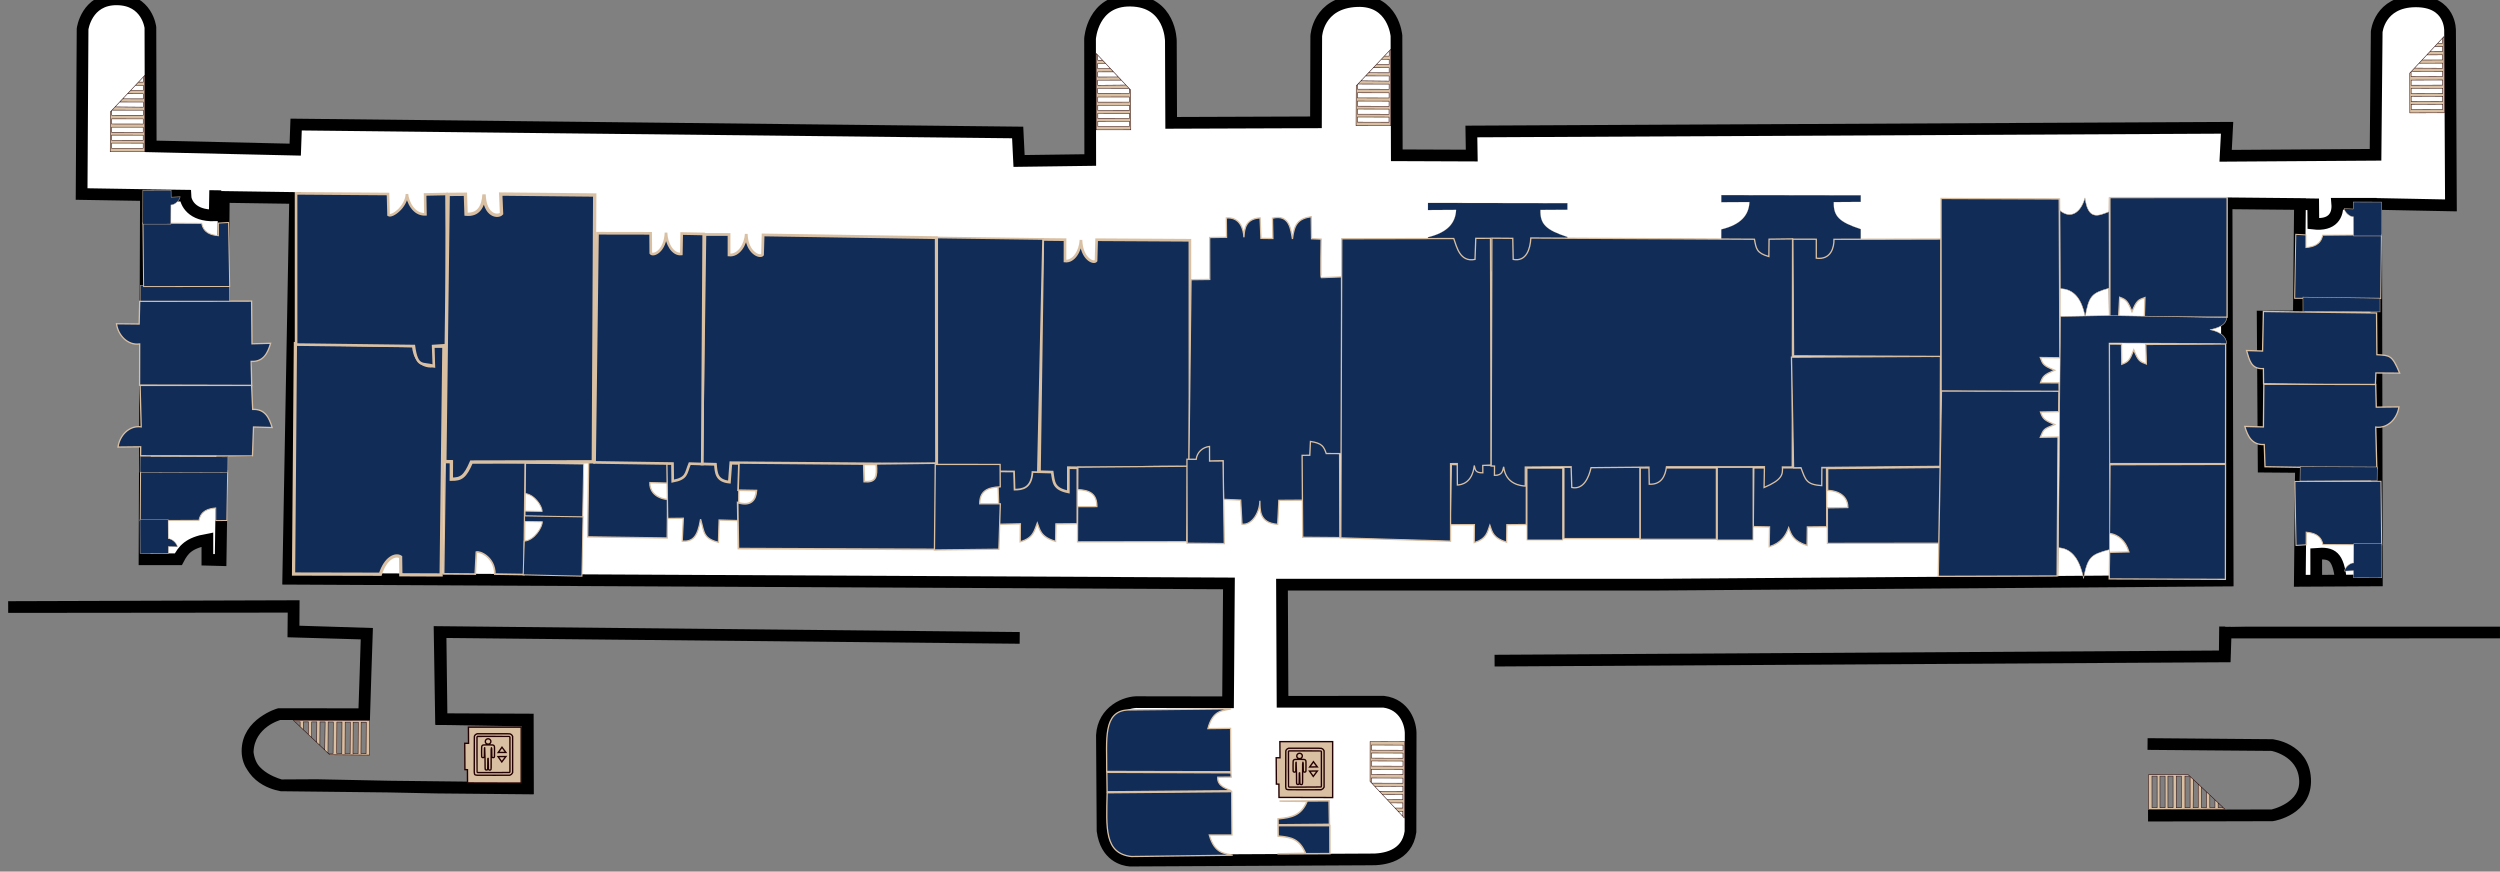 <?xml version="1.0" encoding="UTF-8" standalone="no"?>
<!-- Created with Inkscape (http://www.inkscape.org/) -->

<svg
   width="505.888mm"
   height="176.379mm"
   viewBox="0 0 505.888 176.379"
   version="1.1"
   id="svg1"
   xml:space="preserve"
   sodipodi:docname="ground.svg"
   inkscape:version="1.4 (86a8ad7, 2024-10-11)"
   xmlns:inkscape="http://www.inkscape.org/namespaces/inkscape"
   xmlns:sodipodi="http://sodipodi.sourceforge.net/DTD/sodipodi-0.dtd"
   xmlns="http://www.w3.org/2000/svg"
   xmlns:svg="http://www.w3.org/2000/svg"><rect x="0" y="0" width="505.888" height="176.379" fill="#808080" stroke="none"/><sodipodi:namedview
     id="namedview1"
     pagecolor="#ffffff"
     bordercolor="#000000"
     borderopacity="0.25"
     inkscape:showpageshadow="2"
     inkscape:pageopacity="0.0"
     inkscape:pagecheckerboard="0"
     inkscape:deskcolor="#d1d1d1"
     inkscape:document-units="mm"
     showguides="true"
     inkscape:zoom="0.24149411"
     inkscape:cx="917.20662"
     inkscape:cy="-132.50841"
     inkscape:window-width="1920"
     inkscape:window-height="995"
     inkscape:window-x="-9"
     inkscape:window-y="-9"
     inkscape:window-maximized="1"
     inkscape:current-layer="g146" /><defs
     id="defs1" /><g
     id="g1-8"
     transform="matrix(0.265,0,0,0.265,-1047.675,837.518)"><g
       id="g146"
       transform="translate(-2113.958,5007.327)"><path
         style="opacity:1;fill:#ffffff;fill-opacity:1;stroke:#000000;stroke-width:8.939;stroke-dasharray:none;stroke-opacity:1"
         d="m 9461.343,417.165 0.425,89.426 77.23,-0.037 c 16.164,2.068 20.885,16.845 20.587,25.141 l -0.121,74.16 c -2.675,18.654 -20.129,21.409 -31.019,21.115 l -183.124,0.92 c -5.117,-0.401 -18.439,-3.497 -20.995,-22.791 l -0.49,-72.94 c 1.1,-18.593 18.308,-25.888 28.193,-25.29 l 68.123,0.102 0.449,-59.935 0.107,-14.286 0.124,-16.535 -718.338,-3.575 5.275,-290.752 -54.46,-0.793 -0.753,83.525 17.392,1.021 0.739,109.231 -18.547,-0.458 -0.766,50.607 -0.506,33.385 -10.104,-0.268 v -15.388 c -14.289,2.59 -18.332,7.659 -22.155,15.025 l -25.842,0.024 1.064,-278.122 -49.107,-0.807 0.748,-126.023 c 0,0 2.876,-22.813 26.146,-22.648 23.269,0.166 25.636,21.517 25.636,21.517 l 0.248,90.75 110.339,2.513 0.69,-19.159 550.974,6.055 1.061,21.755 54.355,-0.731 -0.146,-92.631 c 0,0 1.833,-29.461 30.84,-29.078 30.766,0.407 30.87,30.738 30.87,30.738 l 0.248,62.6 110.551,-0.41 0.219,-65.766 c 0,0 1.171,-25.646 31.182,-26.821 27.853,-1.09 30.073,26.519 30.073,26.519 l 0.252,91.231 57.238,0.226 -0.292,-18.388 577.063,-2.828 -1.11,21.384 114.474,-0.768 0.89,-93.864 c 0,0 2.063,-23.023 29.46,-23.297 27.394,-0.274 26.554,22.44 26.554,22.44 l 0.662,133.368 -57.125,-1.124 0.567,287.485 -58.82,0.331 0.861,-86.963 -28.486,-0.238 -0.75,-114.601 27.612,-0.081 0.859,-85.868 -56.044,-0.544 0.865,288.067 -437.646,3.159 z m 939.312,36.527 -218.711,0.024 -0.402,12.42 -0.12,3.691 -0.07,2.067 -0.03,2e-4 -26.836,0.168 -530.81,3.118 557.538,-3.226 0.249,-22.799 m -920.396,8.657 -442.954,-4.466 1.05,66.441 66.257,1.149 -0.032,51.831 -69.508,-0.657 -91.748,-1.886 -26.843,0.149 c 0,0 -23.601,-2.912 -25.809,-25.711 0,-0.043 0.09,-0.051 0.09,-0.094 0.902,-22.214 23.926,-28.556 23.926,-28.556 l 64.98,0.244 2.071,-61.646 -56.092,-1.615 0.185,-18.967 -217.986,0.226 218.011,-0.697 -0.113,19.286 55.928,1.741 -1.927,61.495 -64.716,-0.083 c 0,0 -24.62,6.764 -24.435,28.417 0.171,20.062 25.798,26.025 25.798,26.025 l 188.365,2.113 -0.122,-52.389 -65.84,-0.293 -0.831,-67.122 m 1303.524,86.105 94.852,0.791 c 0,0 24.222,2.299 25.458,25.885 1.216,23.212 -23.937,27.637 -25.045,27.78 l -94.898,0.238 94.895,-0.27 c 0,0 26.566,-5.336 24.941,-27.577 -1.625,-22.24 -25.367,-26.13 -25.367,-26.13 m -1565.819,-419.041 -4.678,-0.065 -0.254,14.73 c -17.575,0.484 -22.274,-9.773 -22.445,-15.047 l -29.371,-0.41 m 1702.594,6.616 -30.01,1.7e-4 c 0.712,8.467 -3.298,16.868 -18.244,15.112 l -0.13,-14.716 -11.016,-0.154 m 32.322,287.537 c -2.344,-19.023 -6.612,-21.496 -18.997,-20.495 l 0.02,20.442 -8.865,0.106"
         id="path32"
         sodipodi:nodetypes="ccccccccccccccccccccccccccccccsccccccccsccccsccccccccscccccccccccccccccccccccccccccccccccccccccccccccccccccscccsccccccccccccccc"
         transform="translate(-2414.964,-8138.481)" /><path
         style="fill:#102c57;fill-opacity:1;stroke:#dac0a3;stroke-width:0.769;stroke-opacity:1"
         d="m 7819.843,-7800.167 65.726,-0.068 0.507,48.511 -44.851,-0.239 c -1.469,-7.411 -7.292,-8.914 -12.78,-9.451 v 9.658 l -7.736,0.454 z"
         id="rest_room-M_1"
         sodipodi:nodetypes="cccccccc" /><path
         style="fill:#102c57;fill-opacity:1;stroke:#dac0a3;stroke-width:0.334;stroke-opacity:1"
         d="m 7886.16,-7726.684 0.09,-25.869 -21.476,0.01 -0.07,14.638 c -2.379,-0.206 -6.489,2.97 -7.044,6.241 l 6.884,-0.298 0.064,5.351 z"
         id="path4-5-1"
         sodipodi:nodetypes="cccccccc" /><path
         style="fill:#102c57;fill-opacity:1;stroke:#dac0a3;stroke-width:0.769;stroke-opacity:1"
         d="m 7819.665,-7939.981 65.726,0.068 0.507,-48.511 -44.851,0.239 c -1.469,7.411 -7.292,8.914 -12.78,9.451 v -9.658 l -7.736,-0.454 z"
         id="rest_room-F_1_"
         sodipodi:nodetypes="cccccccc" /><path
         style="fill:#102c57;fill-opacity:1;stroke:#dac0a3;stroke-width:0.334;stroke-opacity:1"
         d="m 7885.982,-8013.464 0.09,25.869 -21.476,-0.01 -0.07,-14.638 c -2.379,0.206 -6.489,-2.97 -7.044,-6.241 l 6.884,0.298 0.064,-5.351 z"
         id="path4-5"
         sodipodi:nodetypes="cccccccc" /><path
         style="fill:#102c57;fill-opacity:1;stroke:#dac0a3;stroke-width:1.002;opacity:1;stroke-opacity:1"
         d="m 9328.281,576.067 94.641,-0.833 0.222,33.056 -17.324,0.028 c 4.136,14.763 12.139,13.855 17.866,15.437 l -77.319,1.009 c -20.577,-2.37 -19.214,-21.183 -18.528,-48.742 z"
         id="rest_room-F_2"
         transform="translate(-2414.964,-8138.481)" /><path
         style="fill:#102c57;fill-opacity:1;stroke:#dac0a3;stroke-width:1.003;opacity:1;stroke-opacity:1"
         d="m 9328.391,559.789 93.928,0.225 -0.222,-33.142 -17.323,0.205 c 3.937,-14.855 11.872,-13.431 17.577,-15.095 l -78.197,0.837 c -19.863,0.605 -16.483,22.881 -16.646,47.013 z"
         id="rest_room-M_2"
         transform="translate(-2414.964,-8138.481)" /><path
         style="fill:#102c57;fill-opacity:1;stroke:#dac0a3;stroke-width:1.002;opacity:1;stroke-opacity:1"
         d="m 9327.599,560.491 94.727,0.372 0.271,3.246 -10.297,0.069 c -0.6,7.193 7.628,8.946 10.304,10.328 l -94.806,0.81 z"
         id="path245-0-3"
         transform="translate(-2414.964,-8138.481)" /><path
         style="fill:#102c57;fill-opacity:1;stroke:#dac0a3;stroke-width:0.113;stroke-opacity:1;opacity:1"
         d="m 7157.851,-8012.829 106.494,0.177 v 5.056 l -20.617,0.133 c -0.324,10.739 4.014,15.247 20.617,20.639 v 26.267 h -106.544 l 0.025,-26.067 c 15.047,-3.583 21.094,-10.917 21.516,-20.875 l -21.496,0.125 0.01,-5.454 z"
         id="0044"
         sodipodi:nodetypes="cccccccccccc" /><path
         style="fill:#102c57;fill-opacity:1;stroke:#dac0a3;stroke-width:1.163;opacity:1;stroke-opacity:1"
         d="m 9458.327,601.177 0.073,7.953 c 10.177,0.965 16.095,2.11 20.942,13.165 l -21.485,0.424 40.108,-0.186 -0.045,-21.387 z"
         id="staff_room"
         transform="translate(-2414.964,-8138.481)" /><path
         style="fill:#102c57;fill-opacity:1;stroke:#dac0a3;stroke-width:1.154;opacity:1;stroke-opacity:1"
         d="m 9458.334,600.532 -0.028,-4.521 c 10.023,-1.063 17.571,-2.271 22.153,-13.348 l -21.033,-0.213 37.863,-0.243 0.311,17.961 z"
         id="staff_rooms"
         transform="translate(-2414.964,-8138.481)" /><path
         style="fill:#102c57;fill-opacity:1;stroke:#dac0a3;stroke-width:1.002;opacity:1;stroke-opacity:1"
         d="m 2562.636,748.924 57.224,1.341 -10e-5,44.47 -14.826,0.15 -0.225,13.365 c -10.761,-3.472 -11.026,-8.065 -12.771,-12.973 -2.011,5.506 -2.452,10.339 -11.954,13.287 l 0.138,-13.754 -18.523,0.07 z"
         id="0047"
         transform="translate(4613.073,-8561.967)" /><path
         style="fill:#102c57;fill-opacity:1;stroke:#dac0a3;stroke-width:0.763;stroke-opacity:1;opacity:1"
         d="m 1899.322,789.165 -44.712,-0.878 0.16,-3.826 13.526,0.26 c 0.285,-3.36 -5.234,-12.859 -13.242,-13.749 l 0.093,-23.116 44.908,0.661 z"
         id="path90-2-2-3-7"
         transform="translate(4613.073,-8561.967)" /><path
         style="fill:#102c57;fill-opacity:1;stroke:#dac0a3;stroke-width:1.047;opacity:1;stroke-opacity:1"
         d="m 6829.024,-7812.735 60.96,0.444 -1e-4,44.432 -16.226,0.15 -0.246,13.353 c -11.778,-3.469 -12.068,-9.134 -13.977,-14.037 -2.201,5.501 -2.683,11.405 -13.083,14.352 l 0.151,-13.743 -16.05,0.339 z"
         id="0032" /><path
         style="fill:#102c57;fill-opacity:1;stroke:#dac0a3;stroke-width:1.058;stroke-opacity:1;opacity:1"
         d="m 1903.873,746.793 60.762,0.654 -0.411,15.654 -13.579,-0.356 c -0.39,4.784 2.723,11.628 13.558,12.885 l -0.348,29.388 -60.761,-0.883 z"
         id="path90-2-27"
         transform="translate(4613.073,-8561.967)" /><path
         style="fill:#102c57;fill-opacity:1;stroke:#dac0a3;stroke-width:1.298;stroke-opacity:1;opacity:1"
         d="m 1855.462,747.28 -0.924,85.646 -22.268,-0.35 c -0.043,-12.91 -11.4,-17.667 -14.149,-16.808 l -0.835,16.781 -24.183,-0.162 1.168,-85.647 z"
         id="path39-7"
         transform="translate(4613.073,-8561.967)" /><path
         style="fill:#102c57;fill-opacity:1;stroke:#dac0a3;stroke-width:0.804;stroke-opacity:1;opacity:1"
         d="m 1899.582,788.891 -44.672,-0.762 0.012,4.264 13.514,0.236 c 0.153,3.75 -5.725,14.109 -13.755,14.788 l -0.806,25.732 44.86,1.01 z"
         id="path90-2-2-9"
         transform="translate(4613.073,-8561.967)" /><path
         style="fill:#102c57;fill-opacity:1;stroke:#dac0a3;stroke-width:1.002;opacity:1;stroke-opacity:1"
         d="m 2793.593,751.511 55.509,-0.127 0.066,15.606 0.048,11.484 0.014,3.361 0.062,14.59 -14.826,0.15 -0.225,14.19 c -10.761,-3.472 -12.295,-8.634 -14.04,-13.542 -2.011,5.506 -5.37,11.542 -14.872,14.491 l 0.265,-15.15 -12.399,-0.263 z"
         id="0054"
         transform="translate(4613.073,-8561.967)" /><path
         style="fill:#102c57;fill-opacity:1;stroke:#dac0a3;stroke-width:2.054;stroke-opacity:1;opacity:1"
         d="m 2248.104,754.415 2.542,-177.382 16.987,0.187 -0.026,16.299 c 6.721,0.758 11.807,-7.769 12.2,-16.124 0.385,14.506 9.627,18.345 11.511,15.956 l 0.437,-16.094 71.22,0.412 0.05,173.324 c -30.18,-0.603 -62.67,0.997 -92.849,0.34 l -0.027,18.5 c -11.238,-2.345 -11.166,-7.033 -12.305,-15.137 z"
         id="0033"
         transform="translate(4613.073,-8561.967)"
         sodipodi:nodetypes="ccccccccccccc" /><path
         style="fill:#102c57;fill-opacity:1;stroke:#dac0a3;stroke-width:2.478;stroke-opacity:1;opacity:1"
         d="m 1791.23,833.221 2.09,-174.622 -8.608,-0.043 0.089,15.006 c -9.401,0.725 -14.11,-6.715 -14.623,-15.421 l -90.237,-1.574 -1.414,175.965 66.292,0.144 c 3.954,-12.579 11.591,-15.669 15.447,-13.176 l 0.176,13.596 z"
         id="0009"
         transform="translate(4613.073,-8561.967)" /><path
         style="fill:#102c57;fill-opacity:1;stroke:#dac0a3;stroke-width:1.002;opacity:1;stroke-opacity:1"
         d="m 2362.209,747.045 26.058,-0.971 0.359,29.427 13.131,0.563 0.988,18.402 c 8.089,0.992 13.756,-9.813 13.681,-17.882 0.179,6.72 -0.852,16.939 13.592,18.008 l 0.897,-18.336 18.268,-0.127 0.718,-31.58 29.491,-4.137 -0.621,-134.796 -15.591,0.592 c -0.447,-0.04 0,-29.427 0,-29.427 l -7.309,-0.27 -0.269,-16.864 c -9.781,1.497 -13.028,5.596 -14.309,17.053 -1.215,-6.694 -1.987,-19.161 -15.255,-15.896 l 0.313,15.524 -9.11,-0.112 -0.665,-15.627 c -10.687,0.644 -12.049,7.758 -12.332,14.809 -0.235,-6.25 -3.007,-15.704 -13.456,-14.753 l 0.17,14.738 -12.907,0.205 0.075,31.994 -14.294,0.182 z"
         id="0035"
         transform="translate(4613.073,-8561.967)"
         sodipodi:nodetypes="cccccccccccccccccccccccccccc" /><path
         style="opacity:1;fill:#102c57;fill-opacity:1;stroke:#dac0a3;stroke-width:1.99;stroke-opacity:1"
         d="m 1795.908,657.714 -0.559,-115.38 -16.386,0.332 0.267,15.192 c -9.165,0.425 -13.579,-9.721 -14.129,-15.481 -0.5,9.986 -11.456,17.67 -14.029,15.998 l -0.422,-16.034 -70.208,-0.519 0.014,115.482 89.966,1.135 c 2.362,17.248 6.735,12.464 15.248,15.301 l -0.565,-15.318 z"
         id="0006"
         transform="translate(4613.073,-8561.967)"
         sodipodi:nodetypes="ccccccccccccc" /><path
         style="fill:#102c57;fill-opacity:1;stroke:#dac0a3;stroke-width:2.578;stroke-opacity:1;opacity:1"
         d="m 1794.037,746.69 2.541,-204.055 13.183,-0.109 0.501,15.228 c 9.117,0.856 13.22,-5.409 13.718,-15.117 0.583,16.852 10.822,17.468 13.366,14.686 l -0.639,-14.939 71.801,0.72 -1.06,203.723 -93.123,0.2 c -4.833,11.244 -7.794,13.184 -15.339,13.101 l 0.066,-13.364 z"
         id="0010"
         transform="translate(4613.073,-8561.967)" /><path
         style="fill:#102c57;fill-opacity:1;stroke:#dac0a3;stroke-width:1.002;opacity:1;stroke-opacity:1"
         d="m 1964.227,790.094 11.931,-0.161 -0.83,17.497 c 7.606,0.436 11.723,-2.618 14.013,-16.746 2.831,9.626 1.725,14.647 13.634,17.636 l 0.531,-17.037 14.875,0.443 0.289,-43.267 -55.067,-0.379 z"
         id="0025"
         transform="translate(4613.073,-8561.967)" /><path
         style="fill:#102c57;fill-opacity:1;stroke:#dac0a3;stroke-width:2.13;stroke-opacity:1;opacity:1"
         d="m 1990.26,748.453 2.365,-175.206 18.447,0.012 8e-4,15.633 c 7.247,0.764 12.721,-7.737 13.135,-16.071 0.431,14.472 10.399,18.312 12.427,15.931 l 0.438,-15.16 132.196,2.067 0.258,173.158 -157.079,-1.26 -1.118,14.773 c -10.004,-1.044 -10.098,-7.089 -10.659,-13.609 z"
         id="0026"
         transform="translate(4613.073,-8561.967)" /><path
         style="fill:#102c57;fill-opacity:1;stroke:#dac0a3;stroke-width:2.034;stroke-opacity:1;opacity:1"
         d="m 1990.629,748.517 1.11,-175.661 -16.82,-0.34 -0.299,15.638 c -6.622,0.626 -11.451,-7.981 -11.669,-16.326 -0.669,14.468 -9.831,18.119 -11.635,15.699 l -0.11,-15.173 -40.585,-0.073 -2.213,174.999 59.487,0.895 0.169,13.462 c 11.094,-2.122 9.807,-5.756 12.985,-13.409 z"
         id="0022"
         transform="translate(4613.073,-8561.967)" /><path
         style="fill:#102c57;fill-opacity:1;stroke:#dac0a3;stroke-width:1.329;stroke-opacity:1;opacity:1"
         d="m 2250.865,576.674 -80.868,-1.131 0.057,178.364 58.657,0.309 0.381,13.874 c 5.652,-0.097 12.925,-0.701 13.698,-13.478 l 4.121,0.153 z"
         id="0030"
         transform="translate(4613.073,-8561.967)" /><path
         style="fill:#102c57;fill-opacity:1;stroke:#dac0a3;stroke-width:1.298;stroke-opacity:1;opacity:1"
         d="m 2169.628,813.715 -0.014,-65.898 -46.133,0.561 c 0.86,10.227 -0.221,14.162 -9.175,13.632 l -0.372,-13.483 -95.31,-0.833 -0.645,20.82 14.038,0.262 c -0.484,7.381 -4.349,12.239 -14.366,9.171 l 0.573,35.134 z"
         id="0029"
         sodipodi:nodetypes="ccccccccccc"
         transform="translate(4613.073,-8561.967)" /><path
         style="fill:#102c57;fill-opacity:1;stroke:#dac0a3;stroke-width:0.969;opacity:1;stroke-opacity:1"
         d="m 6974.293,-7811.761 -0.593,57.635 -83.474,0.127 0.131,-26.916 14.696,-0.017 c 0.027,-9.537 -5.186,-12.566 -14.632,-12.991 l 0.083,-17.097 z"
         id="0034" /><path
         style="fill:#102c57;fill-opacity:1;stroke:#dac0a3;stroke-width:0.113;stroke-opacity:1;opacity:1"
         d="m 7381.851,-8018.829 106.494,0.177 v 5.056 l -20.617,0.133 c -0.324,10.739 4.014,15.247 20.617,20.639 v 26.267 h -106.544 l 0.025,-26.067 c 15.047,-3.583 21.094,-10.917 21.516,-20.875 l -21.496,0.125 0.01,-5.454 z"
         id="0051"
         sodipodi:nodetypes="cccccccccccc" /><path
         style="fill:#102c57;fill-opacity:1;stroke:#dac0a3;stroke-width:1.002;opacity:1;stroke-opacity:1"
         d="m 2360.731,744.865 7.051,0.061 c 0.625,-5.281 4.747,-9.186 10.174,-9.83 l 0.045,11.165 10.312,-0.084 0.937,63.101 -28.393,-0.277 z"
         id="path55-4"
         transform="translate(4613.073,-8561.967)"
         sodipodi:nodetypes="cccccccc" /><path
         style="fill:#102c57;fill-opacity:1;stroke:#dac0a3;stroke-width:1.002;opacity:1;stroke-opacity:1"
         d="m 2477.291,740.556 -10.195,-0.037 c -1.87,-5.41 -3.201,-7.903 -12.069,-9.231 l -0.493,10.541 -5.861,0.06 0.44,62.572 28.394,0.246 z"
         id="dust"
         transform="translate(4613.073,-8561.967)" /><path
         style="fill:#102c57;fill-opacity:1;stroke:#dac0a3;stroke-width:1.002;opacity:1;stroke-opacity:1"
         d="m 7092.019,-7985.456 85.525,-0.181 c 2.312,6.561 4.72,18.22 16.231,15.963 l 0.581,-16.099 11.242,-0.042 0.561,173.151 -6.459,0.292 0.045,5.652 c -6.19,0.135 -5.742,-2.804 -6.527,-5.585 -1.57,13.532 -9.914,14.728 -12.919,14.893 l -0.09,-16.373 -5.114,0.045 v 59.212 l -83.794,-2.512 z"
         id="0045"
         sodipodi:nodetypes="ccccccccccccccc" /><rect
         style="fill:#102c57;fill-opacity:1;stroke:#dac0a3;stroke-width:0.998;opacity:1;stroke-opacity:1"
         id="0050"
         width="58.137"
         height="54.482"
         x="7261.642"
         y="-7810.976" /><rect
         style="fill:#102c57;fill-opacity:1;stroke:#dac0a3;stroke-width:0.998;opacity:1;stroke-opacity:1"
         id="0052"
         width="58.137"
         height="54.482"
         x="7319.958"
         y="-7810.441" /><rect
         style="fill:#102c57;fill-opacity:1;stroke:#dac0a3;stroke-width:0.689;opacity:1;stroke-opacity:1"
         id="0053"
         width="27.222"
         height="55.463"
         x="7378.838"
         y="-7810.912" /><rect
         style="fill:#102c57;fill-opacity:1;stroke:#dac0a3;stroke-width:0.685;opacity:1;stroke-opacity:1"
         id="0049"
         width="27.226"
         height="54.794"
         x="7233.495"
         y="-7810.241" /><path
         style="fill:#102c57;fill-opacity:1;stroke:#dac0a3;stroke-width:1.008;opacity:1;stroke-opacity:1"
         d="m 7436.245,-7985.366 -17.937,0.23 -0.16,13.273 c -9.424,-2.774 -9.637,-5.801 -11.002,-13.233 l -170.752,-0.958 c -0.387,8.184 -3.347,18.288 -13.468,16.372 l -0.331,-16.111 -15.947,-0.131 -0.565,173.978 2.577,0.048 -0.045,7.103 c 6.241,0.135 6.241,-3.729 7.032,-6.524 1.583,13.597 13.476,14.532 16.506,14.697 l 3e-4,-14.493 35.009,-0.243 0.497,15.837 c 8.932,1.883 13.004,-7.564 14.709,-15.123 l 44.219,-0.432 0.222,13.052 c 9.224,0.424 12.253,-6.229 13.156,-13.283 l 74.793,-0.054 -0.256,15.865 c 13.892,-5.938 14.348,-9.867 13.988,-15.664 l 7.516,-0.051 z"
         id="0048"
         sodipodi:nodetypes="ccccccccccccccccccccccccc" /><path
         style="fill:#102c57;fill-opacity:1;stroke:#dac0a3;stroke-width:1.002;opacity:1;stroke-opacity:1"
         d="m 2822.346,666.919 1.609,84.5 5.65,-0.067 c 3.542,9.594 4.126,12.808 15.865,13.695 l 0.109,-13.884 90.323,-0.848 0.231,-84.016 z"
         id="0055-A"
         transform="translate(4613.073,-8561.967)" /><path
         style="fill:#102c57;fill-opacity:1;stroke:#dac0a3;stroke-width:1.002;opacity:1;stroke-opacity:1"
         d="m 2823.938,665.91 -0.527,-89.08 17.893,0.038 v 14.481 c 11.317,1.474 13.662,-8.49 13.496,-14.418 l 81.677,-0.21 -0.083,89.631 z"
         id="path131-3"
         transform="translate(4613.073,-8561.967)" /><path
         style="fill:#102c57;fill-opacity:1;stroke:#dac0a3;stroke-width:1.002;opacity:1;stroke-opacity:1"
         d="m 2849.986,752.019 0.022,16.691 c 3.65,-0.142 15.42,1.683 15.391,13.024 l -15.623,0.232 0.022,27.157 86.835,-0.116 -0.269,-57.866 z"
         id="0056"
         transform="translate(4613.073,-8561.967)" /><path
         style="fill:#102c57;fill-opacity:1;stroke:#dac0a3;stroke-width:1.002;opacity:1;stroke-opacity:1"
         d="m 2936.557,545.747 0.045,147.25 90.139,0.636 -0.077,-7.077 -14.156,-0.04 c 1.759,-5.117 2.8,-6.194 10.823,-9.611 -8.846,-3.503 -9.079,-4.717 -10.972,-9.7 l 14.947,0.196 -0.507,-121.294 z"
         id="0057"
         transform="translate(4613.073,-8561.967)"
         sodipodi:nodetypes="cccccccccc" /><path
         style="fill:#102c57;fill-opacity:1;stroke:#dac0a3;stroke-width:1.002;opacity:1;stroke-opacity:1"
         d="m 2934.432,834.296 2.439,-141.488 89.693,0.151 -0.167,15.6 -13.89,0.24 c 1.759,5.117 2.8,6.194 10.823,9.611 -8.846,3.503 -8.247,3.486 -10.972,9.7 l 13.517,-0.229 -0.674,106.125 z"
         id="0058"
         transform="translate(4613.073,-8561.967)"
         sodipodi:nodetypes="cccccccccc" /><path
         style="fill:#102c57;fill-opacity:1;stroke:#dac0a3;stroke-width:1.002;opacity:1;stroke-opacity:1"
         d="m 3155.05,545.057 -89.537,0.017 -0.025,91.33 6.673,-0.035 0.799,-15.192 c 5.084,1.854 6.141,2.914 9.408,11 3.666,-8.779 4.885,-8.99 9.902,-10.79 l -0.474,14.941 63.192,0.083 z"
         id="0060"
         transform="translate(4613.073,-8561.967)" /><path
         style="fill:#102c57;fill-opacity:1;stroke:#dac0a3;stroke-width:0.987;opacity:1;stroke-opacity:1"
         d="m 7766.862,-7813.779 -88.54,-0 -0.117,-91.277 9.231,0.07 0.225,15.376 c 4.939,-1.854 5.966,-2.914 9.14,-11.001 3.562,8.78 4.746,8.99 9.62,10.79 l -0.46,-14.942 61.005,-0.337 z"
         id="0061"
         sodipodi:nodetypes="cccccccccc" /><path
         style="fill:#102c57;fill-opacity:1;stroke:#dac0a3;stroke-width:0.987;opacity:1;stroke-opacity:1"
         d="m 7766.767,-7725.377 0.115,-87.782 -88.234,0.257 -0.401,52.413 c 6.568,0.951 12.221,5.357 14.867,14.159 l -14.742,0.314 -0.349,20.29 z"
         id="0062" /><path
         style="fill:#102c57;fill-opacity:1;stroke:#dac0a3;stroke-width:1.002;opacity:1;stroke-opacity:1"
         d="m 3269.121,633.193 0.254,31.846 c 9.727,0.634 11.588,0 17.382,14.083 l -18.143,-0.127 -0.381,9.643 -85.388,-1.396 -0.127,-11.546 c -9.431,0.465 -10.645,-6.428 -12.845,-13.83 l 12.21,0.381 0.634,-30.197 z"
         id="path138-1"
         transform="translate(4613.073,-8561.967)" /><path
         style="fill:#102c57;fill-opacity:1;stroke:#dac0a3;stroke-width:1.002;opacity:1;stroke-opacity:1"
         d="m 3268.479,687.767 0.425,17.326 17.301,-0.19 c -1.142,8.646 -8.384,16.709 -17.69,15.441 l 0.822,31.635 -85.388,-1.396 -0.575,-16.929 c -9.431,0.465 -12.645,-6.428 -14.845,-13.83 l 14.21,0.381 0.301,-32.6 z"
         id="0067"
         transform="translate(4613.073,-8561.967)"
         sodipodi:nodetypes="ccccccccccc" /><path
         style="fill:#102c57;fill-opacity:1;stroke:#dac0a3;stroke-width:0.364;opacity:1;stroke-opacity:1"
         d="m 3210.838,750.496 58.835,0.297 -0.117,10.471 -58.879,0.222 z"
         id="path141-9"
         transform="translate(4613.073,-8561.967)" /><path
         style="fill:#102c57;fill-opacity:1;stroke:#dac0a3;stroke-width:0.364;opacity:1;stroke-opacity:1"
         d="m 3212.957,632.075 58.835,0.313 -0.01,-10.472 -58.873,-0.832 z"
         id="path143-3"
         transform="translate(4613.073,-8561.967)" /><path
         style="fill:#dac0a3;fill-opacity:1;stroke:#240101;stroke-width:1.072;stroke-opacity:1;opacity:1"
         d="m 1809.385,981.867 -0.141,-20.083 2.899,-0.019 -0.083,-12.323 40.297,0.003 v 42.706 l -40.973,-0.116 -0.071,-10.104 z m 7.142,1.999 0.019,-13.676 c 0.018,-13.334 0.022,-13.683 0.144,-13.957 0.313,-0.702 0.926,-1.276 1.671,-1.567 l 0.465,-0.181 h 12.331 c 10.817,0 12.366,0.012 12.616,0.094 0.4,0.132 0.564,0.215 0.939,0.475 0.386,0.267 0.612,0.537 0.897,1.071 l 0.208,0.39 v 13.801 13.801 l -0.227,0.431 c -0.393,0.747 -0.868,1.162 -1.709,1.494 l -0.345,0.136 -12.118,0.011 c -6.665,0 -12.206,0 -12.313,-0.016 -2.162,-0.211 -2.375,-0.042 -2.577,-2.302 z m 26.778,0.201 c 0.257,0.055 0.466,-0.197 0.458,-0.501 v -13.251 -13.251 l -0.148,-0.211 c -0.082,-0.116 -0.221,-0.247 -0.309,-0.29 -0.128,-0.062 -2.652,-0.075 -12.205,-0.063 l -12.044,0.015 -0.221,0.245 -0.221,0.245 v 13.288 c 0,9.172 0.021,13.332 0.069,13.431 0.038,0.079 0.162,0.207 0.276,0.284 l 0.207,0.141 11.989,-8.6e-4 c 4.049,0.038 8.102,-0.069 12.149,-0.079 z m -18.397,-2.251 c -0.072,-0.21 -0.136,-0.178 -0.169,-8.349 -0.024,-6.013 -0.053,-8.192 -0.107,-8.244 -0.042,-0.039 -0.129,-0.061 -0.195,-0.049 -0.116,0.021 -0.122,0.174 -0.154,3.456 -0.025,2.652 -0.053,3.469 -0.118,3.591 -0.105,0.195 -0.444,0.422 -0.748,0.503 -0.265,0.07 -0.785,-0.066 -0.971,-0.255 -0.31,-0.314 -0.313,-0.354 -0.313,-4.108 0,-3.63 0.028,-4.129 0.263,-4.572 0.209,-0.395 0.585,-0.638 1.158,-0.746 0.535,-0.101 6.649,-0.083 7.156,0.021 0.61,0.125 0.953,0.402 1.169,0.944 0.118,0.296 0.125,0.519 0.125,4.19 0,4.303 0.023,4.074 -0.443,4.37 -0.533,0.338 -1.306,0.136 -1.567,-0.411 -0.051,-0.108 -0.084,-1.19 -0.107,-3.521 -0.03,-3.052 -0.043,-3.371 -0.141,-3.431 -0.079,-0.048 -0.137,-0.043 -0.212,0.016 -0.093,0.074 -0.103,0.87 -0.104,8.208 0,7.89 0,8.132 -0.125,8.322 -0.219,0.344 -0.528,0.522 -0.906,0.522 -0.507,0 -0.871,-0.259 -1.044,-0.743 -0.055,-0.152 -0.077,-1.337 -0.077,-4.184 -4e-4,-2.184 -0.026,-4.01 -0.057,-4.056 -0.035,-0.053 -0.108,-0.069 -0.192,-0.043 -0.136,0.041 -0.136,0.044 -0.155,4.175 -0.017,3.824 -0.117,4.122 -0.134,4.337 -0.042,0.519 -1.66,0.562 -1.833,0.058 z m 12.642,-5.81 -2.852,-4.056 5.977,-0.057 z m -2.711,-7.219 2.859,-3.998 2.964,3.965 z m -8.235,-6.381 c -0.394,-0.072 -0.931,-0.395 -1.19,-0.716 -0.356,-0.441 -0.444,-0.693 -0.443,-1.273 0,-0.689 0.167,-1.068 0.655,-1.496 1.181,-1.035 2.985,-0.593 3.504,0.857 0.323,0.904 -0.184,2.073 -1.071,2.469 -0.481,0.215 -0.899,0.26 -1.455,0.158 z"
         id="elvator-2"
         transform="translate(4613.073,-8561.967)" /><path
         style="fill:#dac0a3;fill-opacity:1;stroke:#240101;stroke-width:1.072;stroke-opacity:1;opacity:1"
         d="m 2429.021,992.928 -0.141,-20.083 2.899,-0.019 -0.083,-12.323 40.297,0.003 v 42.706 l -40.973,-0.116 -0.071,-10.104 z m 7.142,1.999 0.019,-13.676 c 0.018,-13.334 0.022,-13.683 0.144,-13.957 0.313,-0.702 0.926,-1.276 1.671,-1.567 l 0.465,-0.181 h 12.331 c 10.817,0 12.366,0.012 12.616,0.094 0.4,0.132 0.564,0.215 0.939,0.475 0.386,0.267 0.612,0.537 0.897,1.071 l 0.208,0.39 v 13.801 13.8 l -0.227,0.431 c -0.393,0.747 -0.868,1.162 -1.709,1.494 l -0.345,0.136 -12.118,0.011 c -6.665,0 -12.206,0 -12.313,-0.016 -2.162,-0.211 -2.375,-0.042 -2.577,-2.302 z m 26.778,0.201 c 0.257,0.055 0.466,-0.197 0.458,-0.501 v -13.251 -13.251 l -0.148,-0.211 c -0.082,-0.116 -0.221,-0.247 -0.309,-0.29 -0.128,-0.062 -2.652,-0.075 -12.205,-0.063 l -12.044,0.015 -0.221,0.245 -0.221,0.245 v 13.288 c 0,9.172 0.021,13.332 0.069,13.431 0.038,0.079 0.162,0.207 0.276,0.284 l 0.207,0.141 11.989,-9e-4 c 4.049,0.038 8.102,-0.068 12.149,-0.079 z m -18.397,-2.251 c -0.072,-0.21 -0.136,-0.178 -0.169,-8.349 -0.024,-6.013 -0.053,-8.192 -0.107,-8.244 -0.042,-0.039 -0.129,-0.061 -0.195,-0.049 -0.116,0.021 -0.122,0.174 -0.154,3.456 -0.025,2.652 -0.053,3.469 -0.118,3.591 -0.105,0.195 -0.444,0.422 -0.748,0.503 -0.265,0.07 -0.785,-0.066 -0.971,-0.255 -0.31,-0.314 -0.313,-0.354 -0.313,-4.108 0,-3.63 0.028,-4.129 0.263,-4.572 0.209,-0.395 0.585,-0.638 1.158,-0.746 0.535,-0.101 6.649,-0.083 7.156,0.021 0.61,0.125 0.953,0.402 1.169,0.944 0.118,0.296 0.125,0.519 0.125,4.19 0,4.303 0.023,4.074 -0.443,4.37 -0.533,0.338 -1.306,0.136 -1.567,-0.411 -0.051,-0.108 -0.084,-1.19 -0.107,-3.521 -0.03,-3.052 -0.043,-3.371 -0.141,-3.431 -0.079,-0.048 -0.137,-0.043 -0.212,0.016 -0.093,0.074 -0.103,0.87 -0.104,8.208 0,7.89 0,8.132 -0.125,8.322 -0.219,0.344 -0.528,0.522 -0.906,0.522 -0.507,0 -0.871,-0.26 -1.044,-0.743 -0.055,-0.152 -0.077,-1.337 -0.077,-4.184 -4e-4,-2.184 -0.026,-4.01 -0.057,-4.056 -0.035,-0.053 -0.108,-0.069 -0.192,-0.043 -0.136,0.041 -0.136,0.044 -0.155,4.175 -0.017,3.824 -0.117,4.122 -0.134,4.337 -0.042,0.519 -1.66,0.561 -1.833,0.058 z m 12.642,-5.81 -2.852,-4.056 5.977,-0.057 z m -2.711,-7.219 2.859,-3.998 2.964,3.965 z m -8.235,-6.381 c -0.394,-0.072 -0.931,-0.395 -1.19,-0.716 -0.356,-0.441 -0.444,-0.693 -0.443,-1.273 0,-0.689 0.167,-1.068 0.655,-1.496 1.181,-1.035 2.985,-0.593 3.504,0.857 0.323,0.904 -0.184,2.073 -1.071,2.469 -0.481,0.215 -0.899,0.26 -1.455,0.158 z"
         id="elevator-1"
         transform="translate(4613.073,-8561.967)" /><path
         d="m 8764.578,547.287 0.135,-26.33 -58.218,-0.161 1.183,1.124 v -0.03 l 3.91,0.018 -0.017,3.697 2.402,2.279 0.04,-5.966 3.91,0.018 -0.054,9.628 2.52,2.392 0.064,-12.003 3.908,0.018 -0.091,15.666 2.404,2.28 0.102,-17.946 3.91,0.018 -0.292,21.445 -23.85,-22.614 24.02,22.778 3.684,3.483 -3.013,-2.846 1.618,1.534 0.133,-23.774 3.908,0.034 -0.134,24.02 -3.645,-0.016 1.055,1.002 z m -2.637,-1.063 -3.908,-0.034 0.134,-24.016 3.908,0.018 z m -6.092,-0.041 -3.908,-0.018 0.134,-24.019 3.91,0.018 z m -6.092,-0.027 -3.908,-0.034 0.134,-24.018 3.91,0.018 z m -6.324,-0.043 -3.91,-0.034 0.135,-24.02 3.908,0.018 z"
         style="opacity:1;fill:#dac0a3;stroke:#240101;stroke-width:0.377;fill-opacity:1"
         id="stairs-7"
         transform="translate(-2414.964,-8138.481)" /><path
         d="m 7708.068,-7576.187 0.03,26.423 58.217,-0.201 -1.19,-1.121 1e-4,0.03 h -3.91 l -6e-4,-3.71 -2.416,-2.272 v 5.987 h -3.91 l -0.01,-9.662 -2.535,-2.385 0.01,12.045 h -3.908 l -0.01,-15.721 -2.418,-2.273 0.012,18.009 h -3.91 l 0.159,-21.522 23.991,22.545 -24.162,-22.709 -3.706,-3.472 3.03,2.837 -1.627,-1.529 0.017,23.858 -3.908,-0.01 -0.017,-24.105 h 3.644 l -1.062,-0.999 z m 2.644,1.05 3.908,0.01 0.017,24.101 h -3.908 z m 6.092,0 h 3.908 l 0.017,24.104 h -3.91 z m 6.092,-0.01 3.908,0.01 0.017,24.103 h -3.91 z m 6.324,0 3.91,0.01 0.015,24.105 h -3.908 z"
         style="opacity:1;fill:#dac0a3;stroke:#240101;stroke-width:0.378;fill-opacity:1"
         id="stair-2" /><path
         d="m 7113.659,-7601.521 26.423,0.091 -0.336,58.216 -1.118,-1.193 0.03,1e-4 0.01,-3.91 -3.71,-0.01 -2.266,-2.421 5.987,0.014 0.01,-3.91 -9.662,-0.033 -2.379,-2.541 12.045,0.038 0.01,-3.908 -15.721,-0.047 -2.267,-2.423 18.009,0.053 0.01,-3.91 -21.522,0.109 22.489,24.043 -22.652,-24.215 -3.464,-3.714 2.83,3.037 -1.526,-1.631 23.858,0.072 v -3.908 l -24.105,-0.073 -0.01,3.644 -0.996,-1.064 z m 1.044,2.646 v 3.908 l 24.101,0.073 0.01,-3.908 z m -0.015,6.092 -0.01,3.908 24.104,0.073 0.01,-3.91 z m -0.025,6.092 v 3.908 l 24.103,0.073 0.01,-3.91 z m -0.014,6.324 v 3.91 l 24.105,0.071 0.01,-3.908 z"
         style="opacity:1;fill:#dac0a3;stroke:#240101;stroke-width:0.378;fill-opacity:1"
         id="stairs-1" /><path
         d="m 7907.605,-8081.551 26.423,-0.097 -0.348,-58.216 -1.117,1.193 0.03,-2e-4 0.01,3.91 -3.71,0.01 -2.266,2.422 5.987,-0.015 0.01,3.91 -9.662,0.035 -2.378,2.541 12.045,-0.041 0.01,3.908 -15.721,0.05 -2.267,2.424 18.009,-0.057 0.011,3.91 -21.522,-0.104 22.484,-24.047 -22.647,24.219 -3.463,3.715 2.829,-3.038 -1.525,1.631 23.858,-0.077 4e-4,3.908 -24.105,0.078 -0.01,-3.645 -0.996,1.064 z m 1.044,-2.646 -5e-4,-3.908 24.101,-0.078 0.01,3.908 z m -0.015,-6.092 -0.01,-3.908 24.104,-0.078 0.01,3.91 z m -0.025,-6.092 -4e-4,-3.908 24.103,-0.078 0.01,3.91 z m -0.016,-6.324 -4e-4,-3.91 24.105,-0.076 0.01,3.908 z"
         style="opacity:1;fill:#dac0a3;stroke:#240101;stroke-width:0.378;fill-opacity:1"
         id="stairs-3" /><path
         d="m 7102.93,-8071.873 26.423,0.052 -0.019,-58.217 -1.124,1.187 h 0.03 l -0.013,3.91 -3.71,-0.012 -2.279,2.409 5.987,0.02 -0.013,3.91 -9.662,-0.02 -2.392,2.527 12.045,0.028 -0.013,3.908 -15.721,-0.038 -2.28,2.411 18.009,0.045 -0.013,3.91 -21.521,-0.225 22.62,-23.92 -22.784,24.091 -3.484,3.695 2.847,-3.022 -1.534,1.623 23.858,0.057 -0.023,3.908 -24.105,-0.058 0.012,-3.645 -1.002,1.059 z m 1.059,-2.64 0.023,-3.908 24.101,0.058 -0.013,3.908 z m 0.021,-6.092 0.013,-3.908 24.104,0.058 -0.013,3.91 z m 0.01,-6.092 0.023,-3.908 24.103,0.058 -0.013,3.91 z m 0.021,-6.324 0.023,-3.91 24.105,0.06 -0.013,3.908 z"
         style="opacity:1;fill:#dac0a3;stroke:#240101;stroke-width:0.378;fill-opacity:1"
         id="stairs-4" /><path
         d="m 6930.936,-8068.651 -26.423,0.016 0.101,-58.217 1.123,1.189 -0.03,-2e-4 v 3.91 h 3.71 l 2.276,2.412 -5.987,0.013 v 3.91 l 9.662,-0.01 2.389,2.531 -12.045,0.01 v 3.908 l 15.721,-0.02 2.277,2.414 -18.009,0.021 v 3.91 l 21.521,-0.195 -22.586,-23.952 22.75,24.123 3.478,3.7 -2.842,-3.026 1.532,1.625 -23.858,0.025 0.016,3.908 24.105,-0.025 v -3.645 l 1,1.06 z m -1.055,-2.642 -0.016,-3.908 -24.101,0.025 v 3.908 z m -0.014,-6.092 v -3.908 l -24.104,0.025 v 3.91 z m 0,-6.092 -0.016,-3.908 -24.103,0.025 v 3.91 z m -0.014,-6.324 -0.016,-3.91 -24.105,0.026 v 3.908 z"
         style="opacity:1;fill:#dac0a3;stroke:#240101;stroke-width:0.378;fill-opacity:1"
         id="stairs-5" /><path
         d="m 6151.602,-8051.949 26.423,0.016 -0.101,-58.217 -1.123,1.189 0.03,-2e-4 v 3.91 h -3.71 l -2.276,2.412 5.987,0.013 v 3.91 l -9.662,-0.01 -2.389,2.531 12.045,0.01 v 3.908 l -15.721,-0.02 -2.277,2.414 18.009,0.021 v 3.91 l -21.521,-0.195 22.586,-23.952 -22.75,24.123 -3.478,3.7 2.842,-3.026 -1.532,1.625 23.858,0.025 -0.016,3.908 -24.105,-0.025 v -3.645 l -1,1.06 z m 1.055,-2.642 0.016,-3.908 24.101,0.025 v 3.908 z m 0.014,-6.092 v -3.908 l 24.104,0.025 v 3.91 z m 0,-6.092 0.016,-3.908 24.103,0.025 v 3.91 z m 0.014,-6.324 0.016,-3.91 24.105,0.026 v 3.908 z"
         style="opacity:1;fill:#dac0a3;stroke:#240101;stroke-width:0.378;fill-opacity:1"
         id="stairs-6" /><path
         style="opacity:1;fill:#102c57;stroke:#dac0a3;stroke-width:0.378;fill-opacity:1;stroke-opacity:1"
         d="m 7677.856,-8017.159 0.094,91.698 -0.281,-22.171 c -12.876,3.704 -15.213,5.62 -17.973,22.028 -3.105,-17.136 -10.962,-21.428 -18.961,-21.815 l 0.047,21.865 -0.329,-90.616 -0.046,9.118 c 8.539,7.178 16.212,1.083 19.129,-9.704 2.331,17.518 10.218,13.877 18.272,10.635 z"
         id="0059"
         sodipodi:nodetypes="ccccccccccc" /><path
         style="opacity:1;fill:#102c57;stroke:#dac0a3;stroke-width:0.394;fill-opacity:1;stroke-opacity:1"
         d="m 7677.828,-7926.819 89.938,1.561 c -0.265,5.827 -7.187,8.216 -12.796,9.23 4.936,0.901 12.528,3.709 12.652,10.485 l -89.741,-0.333 0.462,180.022 -0.306,-22.17 c -14.021,3.704 -16.566,5.62 -19.572,22.026 -3.381,-17.135 -10.673,-23.157 -19.383,-23.543 l 0.051,21.863 1.719,-198.447 z"
         id="0064"
         sodipodi:nodetypes="cccccccccccc" /><path
         style="fill:#102c57;fill-opacity:1;stroke:#dac0a3;stroke-width:1.002;opacity:1;stroke-opacity:1"
         d="m 6781.614,-7813.159 -0.616,65.352 49.195,-0.58 1.11,-34.651 -15.725,-0.017 c -0.029,-9.531 5.549,-12.558 15.657,-12.983 l -0.089,-17.087 z"
         id="0031"
         sodipodi:nodetypes="cccccccc" /><path
         style="opacity:1;fill:#102c57;fill-opacity:1;stroke:#dac0a3;stroke-width:1.002;stroke-opacity:1"
         d="m 6174.133,-7937.689 -0.425,17.326 -17.301,-0.19 c 1.142,8.646 8.384,16.709 17.69,15.441 l -0.072,31.51 85.638,0.229 -0.425,-18.429 c 9.431,0.465 12.645,-6.428 14.845,-13.83 l -14.21,0.381 -0.301,-32.6 z"
         id="00074"
         sodipodi:nodetypes="ccccccccccc" /><path
         style="opacity:1;fill:#102c57;fill-opacity:1;stroke:#dac0a3;stroke-width:0.364;stroke-opacity:1"
         d="m 6242.674,-7937.928 h -67.882 l -0.098,-11.997 67.853,0.03 z"
         id="dust-01"
         sodipodi:nodetypes="ccccc" /><path
         style="opacity:1;fill:#102c57;fill-opacity:1;stroke:#dac0a3;stroke-width:1.002;stroke-opacity:1"
         d="m 6174.79,-7819.764 0.075,-6.826 -17.301,0.19 c 1.142,-8.646 8.384,-16.709 17.69,-15.441 l -0.822,-31.635 85.138,0.021 0.825,18.304 c 9.431,-0.465 12.645,6.428 14.845,13.83 l -14.21,-0.381 -0.801,22.1 z"
         id="0003"
         sodipodi:nodetypes="ccccccccccc" /><path
         style="opacity:1;fill:#102c57;fill-opacity:1;stroke:#dac0a3;stroke-width:0.769;stroke-opacity:1"
         d="m 6241.29,-7808.319 -66.502,0.449 -0.249,37.641 44.851,-0.239 c 1.469,-7.411 7.292,-8.914 12.78,-9.451 v 9.658 l 8.512,-0.064 z"
         id="path75"
         sodipodi:nodetypes="cccccccc" /><path
         style="opacity:1;fill:#102c57;fill-opacity:1;stroke:#dac0a3;stroke-width:0.364;stroke-opacity:1"
         d="m 6241.476,-7818.945 -66.994,-0.25 -0.098,11.997 66.964,0.22 z"
         id="dust-02"
         sodipodi:nodetypes="ccccc" /><path
         style="opacity:1;fill:#102c57;fill-opacity:1;stroke:#dac0a3;stroke-width:0.334;stroke-opacity:1"
         d="m 6174.455,-7745.188 -0.09,-25.869 21.476,0.01 0.07,14.638 c 2.379,-0.206 6.489,2.97 7.044,6.241 l -6.884,-0.298 -0.064,5.351 z"
         id="path2"
         sodipodi:nodetypes="cccccccc" /><path
         style="opacity:1;fill:#102c57;fill-opacity:1;stroke:#dac0a3;stroke-width:0.769;stroke-opacity:1"
         d="m 6242.843,-7949.015 -65.726,0.068 -0.507,-48.511 44.851,0.239 c 1.469,7.411 7.292,8.914 12.78,9.451 v -9.658 l 7.736,-0.454 z"
         id="path3"
         sodipodi:nodetypes="cccccccc" /><path
         style="opacity:1;fill:#102c57;fill-opacity:1;stroke:#dac0a3;stroke-width:0.334;stroke-opacity:1"
         d="m 6176.526,-8022.498 -0.09,25.869 21.476,-0.01 0.07,-14.638 c 2.379,0.206 6.489,-2.97 7.044,-6.241 l -6.884,0.298 -0.064,-5.351 z"
         id="path4"
         sodipodi:nodetypes="cccccccc" /></g></g></svg>
